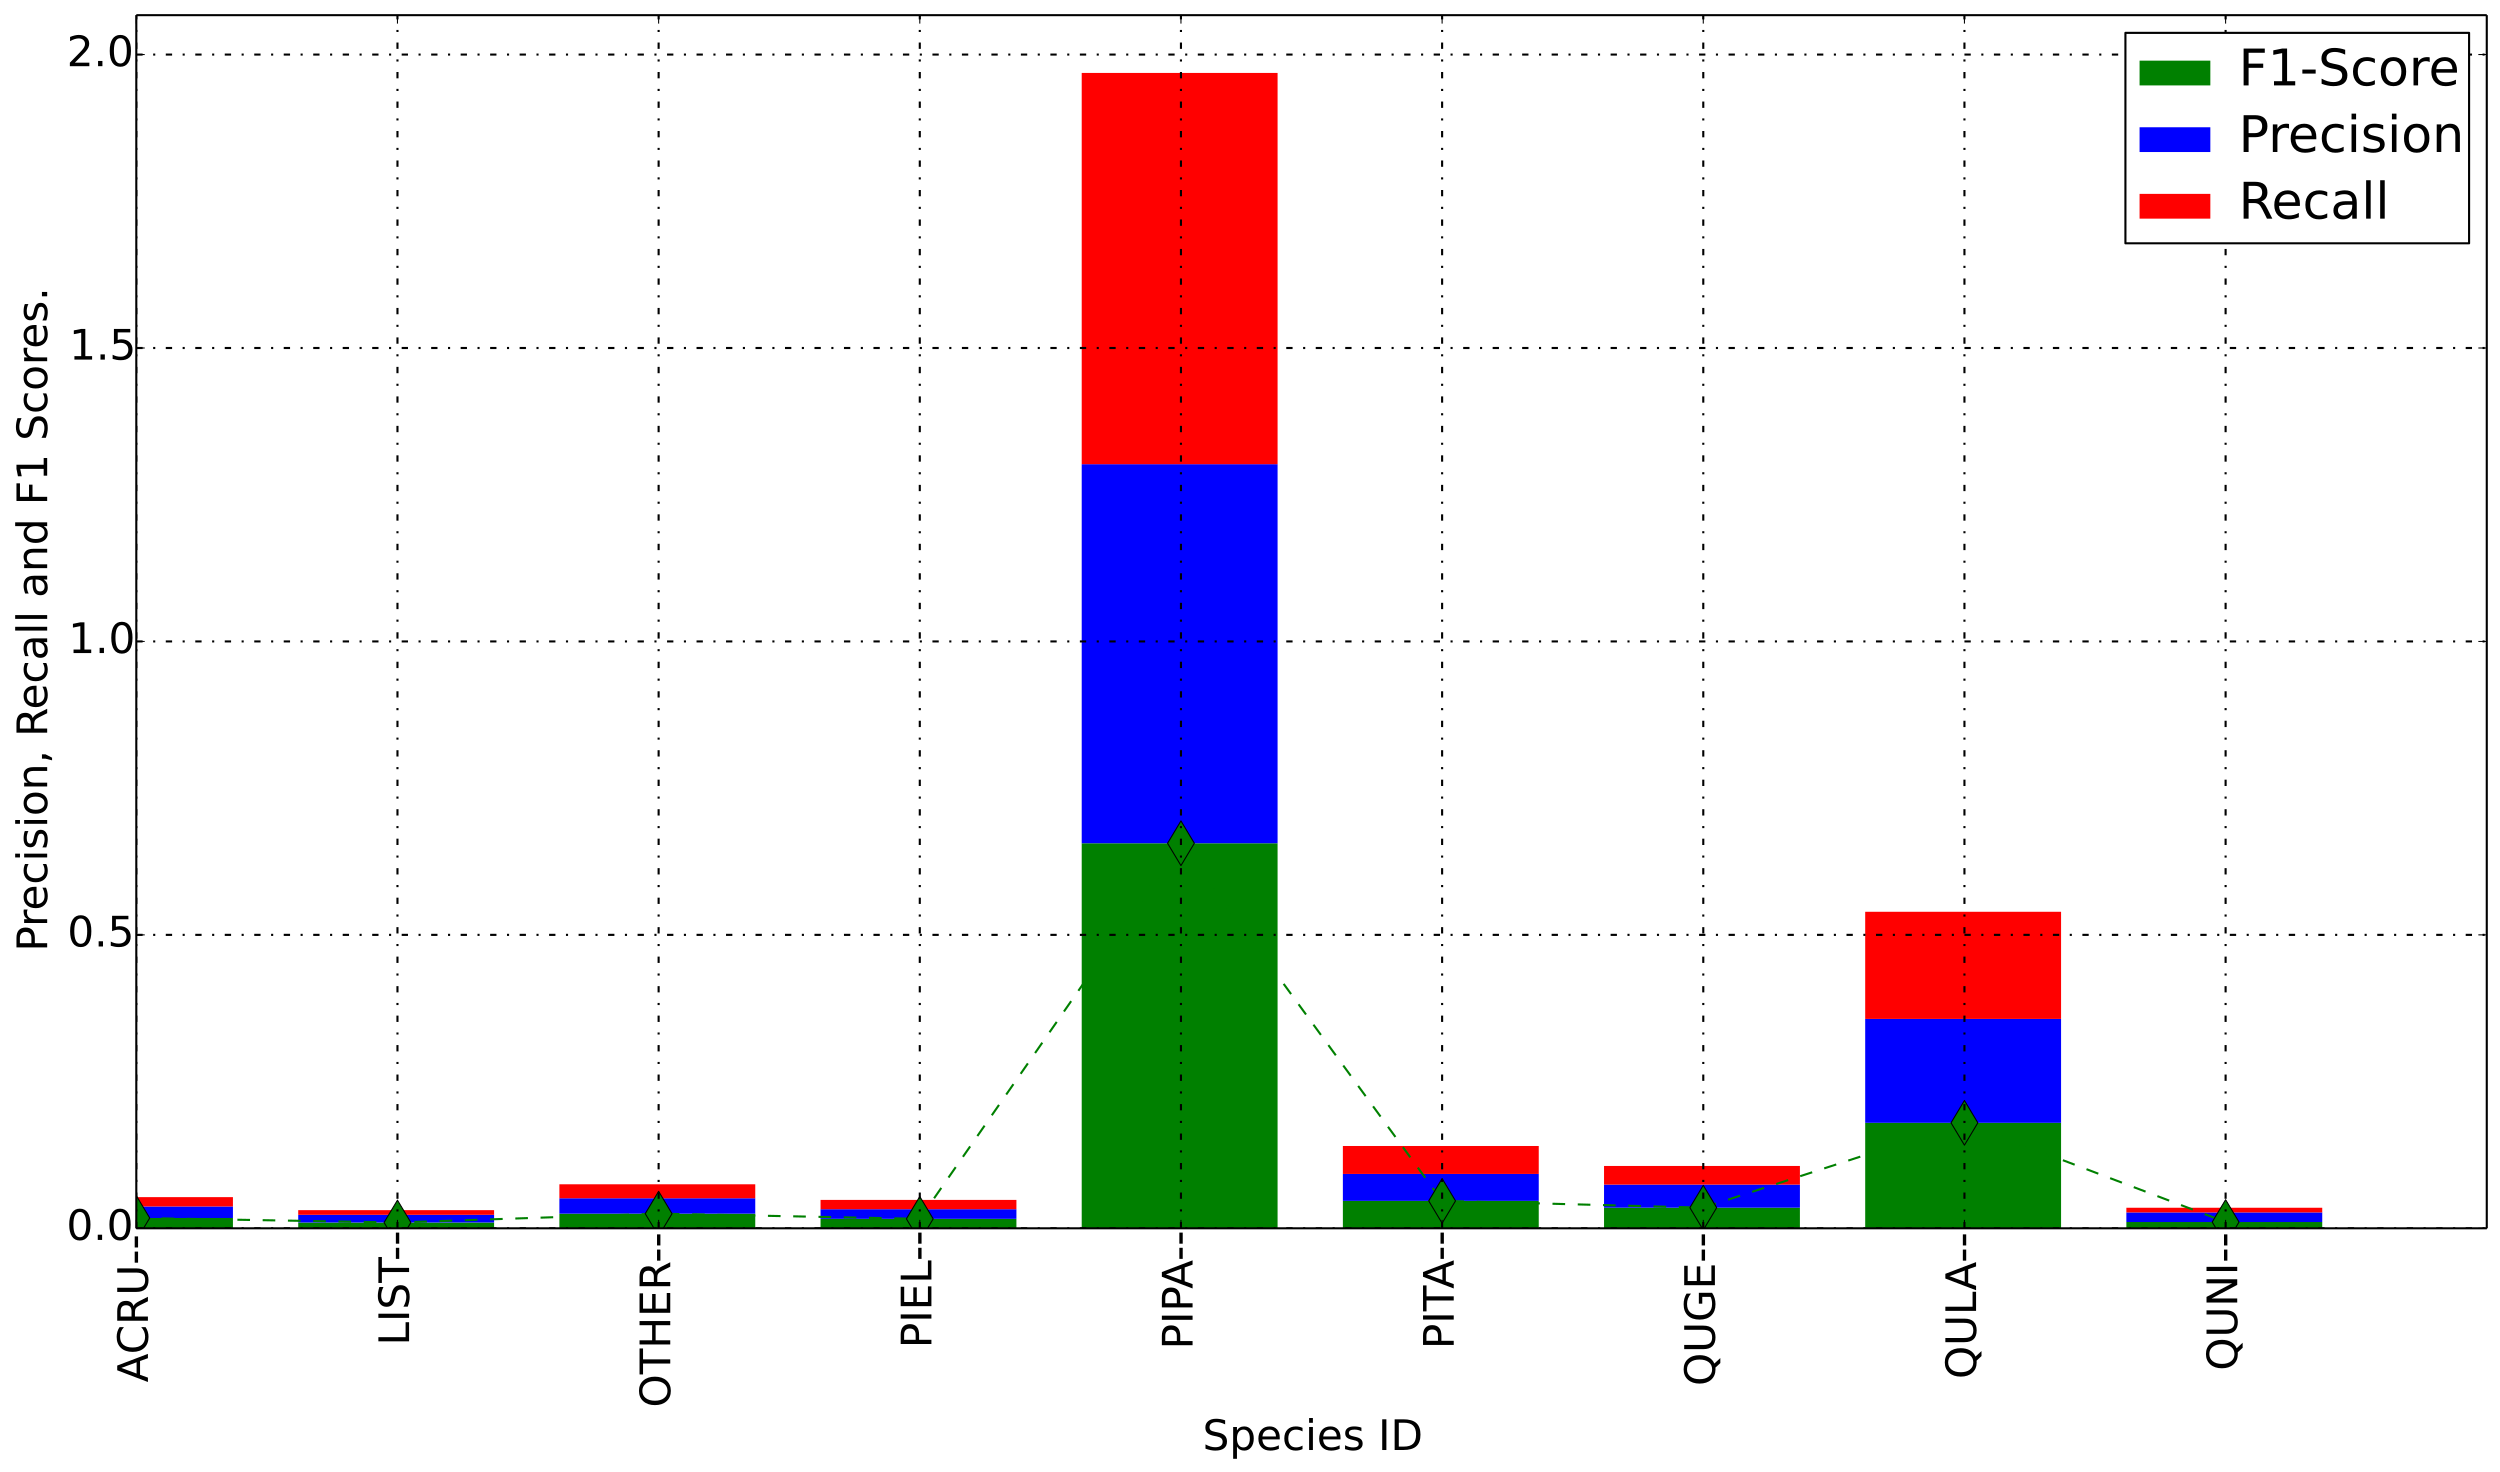 <?xml version="1.0" encoding="utf-8" standalone="no"?>
<!DOCTYPE svg PUBLIC "-//W3C//DTD SVG 1.1//EN"
  "http://www.w3.org/Graphics/SVG/1.1/DTD/svg11.dtd">
<!-- Created with matplotlib (http://matplotlib.org/) -->
<svg height="699pt" version="1.1" viewBox="0 0 1187 699" width="1187pt" xmlns="http://www.w3.org/2000/svg" xmlns:xlink="http://www.w3.org/1999/xlink">
 <defs>
  <style type="text/css">
*{stroke-linecap:butt;stroke-linejoin:round;}
  </style>
 </defs>
 <g id="figure_1">
  <g id="patch_1">
   <path d="
M-1.42109e-14 699.825
L1187.92 699.825
L1187.92 0
L-1.42109e-14 0
z
" style="fill:#ffffff;"/>
  </g>
  <g id="axes_1">
   <g id="patch_2">
    <path d="
M64.716 583.2
L1180.72 583.2
L1180.72 7.2
L64.716 7.2
z
" style="fill:#ffffff;"/>
   </g>
   <g id="patch_3">
    <path clip-path="url(#pdc92de2c1f)" d="
M17.596 583.2
L110.596 583.2
L110.596 578.304
L17.596 578.304
z
" style="fill:#008000;"/>
   </g>
   <g id="patch_4">
    <path clip-path="url(#pdc92de2c1f)" d="
M141.596 583.2
L234.596 583.2
L234.596 580.445
L141.596 580.445
z
" style="fill:#008000;"/>
   </g>
   <g id="patch_5">
    <path clip-path="url(#pdc92de2c1f)" d="
M265.596 583.2
L358.596 583.2
L358.596 576.245
L265.596 576.245
z
" style="fill:#008000;"/>
   </g>
   <g id="patch_6">
    <path clip-path="url(#pdc92de2c1f)" d="
M389.596 583.2
L482.596 583.2
L482.596 578.706
L389.596 578.706
z
" style="fill:#008000;"/>
   </g>
   <g id="patch_7">
    <path clip-path="url(#pdc92de2c1f)" d="
M513.596 583.2
L606.596 583.2
L606.596 400.373
L513.596 400.373
z
" style="fill:#008000;"/>
   </g>
   <g id="patch_8">
    <path clip-path="url(#pdc92de2c1f)" d="
M637.596 583.2
L730.596 583.2
L730.596 570.175
L637.596 570.175
z
" style="fill:#008000;"/>
   </g>
   <g id="patch_9">
    <path clip-path="url(#pdc92de2c1f)" d="
M761.596 583.2
L854.596 583.2
L854.596 573.409
L761.596 573.409
z
" style="fill:#008000;"/>
   </g>
   <g id="patch_10">
    <path clip-path="url(#pdc92de2c1f)" d="
M885.596 583.2
L978.596 583.2
L978.596 533.112
L885.596 533.112
z
" style="fill:#008000;"/>
   </g>
   <g id="patch_11">
    <path clip-path="url(#pdc92de2c1f)" d="
M1009.6 583.2
L1102.6 583.2
L1102.6 580.22
L1009.6 580.22
z
" style="fill:#008000;"/>
   </g>
   <g id="patch_12">
    <path clip-path="url(#pdc92de2c1f)" d="
M17.596 578.304
L110.596 578.304
L110.596 572.823
L17.596 572.823
z
" style="fill:#0000ff;"/>
   </g>
   <g id="patch_13">
    <path clip-path="url(#pdc92de2c1f)" d="
M141.596 580.445
L234.596 580.445
L234.596 576.79
L141.596 576.79
z
" style="fill:#0000ff;"/>
   </g>
   <g id="patch_14">
    <path clip-path="url(#pdc92de2c1f)" d="
M265.596 576.245
L358.596 576.245
L358.596 568.936
L265.596 568.936
z
" style="fill:#0000ff;"/>
   </g>
   <g id="patch_15">
    <path clip-path="url(#pdc92de2c1f)" d="
M389.596 578.706
L482.596 578.706
L482.596 574.138
L389.596 574.138
z
" style="fill:#0000ff;"/>
   </g>
   <g id="patch_16">
    <path clip-path="url(#pdc92de2c1f)" d="
M513.596 400.373
L606.596 400.373
L606.596 220.394
L513.596 220.394
z
" style="fill:#0000ff;"/>
   </g>
   <g id="patch_17">
    <path clip-path="url(#pdc92de2c1f)" d="
M637.596 570.175
L730.596 570.175
L730.596 557.384
L637.596 557.384
z
" style="fill:#0000ff;"/>
   </g>
   <g id="patch_18">
    <path clip-path="url(#pdc92de2c1f)" d="
M761.596 573.409
L854.596 573.409
L854.596 562.445
L761.596 562.445
z
" style="fill:#0000ff;"/>
   </g>
   <g id="patch_19">
    <path clip-path="url(#pdc92de2c1f)" d="
M885.596 533.112
L978.596 533.112
L978.596 483.778
L885.596 483.778
z
" style="fill:#0000ff;"/>
   </g>
   <g id="patch_20">
    <path clip-path="url(#pdc92de2c1f)" d="
M1009.6 580.22
L1102.6 580.22
L1102.6 575.652
L1009.6 575.652
z
" style="fill:#0000ff;"/>
   </g>
   <g id="patch_21">
    <path clip-path="url(#pdc92de2c1f)" d="
M17.596 572.823
L110.596 572.823
L110.596 568.4
L17.596 568.4
z
" style="fill:#ff0000;"/>
   </g>
   <g id="patch_22">
    <path clip-path="url(#pdc92de2c1f)" d="
M141.596 576.79
L234.596 576.79
L234.596 574.579
L141.596 574.579
z
" style="fill:#ff0000;"/>
   </g>
   <g id="patch_23">
    <path clip-path="url(#pdc92de2c1f)" d="
M265.596 568.936
L358.596 568.936
L358.596 562.301
L265.596 562.301
z
" style="fill:#ff0000;"/>
   </g>
   <g id="patch_24">
    <path clip-path="url(#pdc92de2c1f)" d="
M389.596 574.138
L482.596 574.138
L482.596 569.715
L389.596 569.715
z
" style="fill:#ff0000;"/>
   </g>
   <g id="patch_25">
    <path clip-path="url(#pdc92de2c1f)" d="
M513.596 220.394
L606.596 220.394
L606.596 34.629
L513.596 34.629
z
" style="fill:#ff0000;"/>
   </g>
   <g id="patch_26">
    <path clip-path="url(#pdc92de2c1f)" d="
M637.596 557.384
L730.596 557.384
L730.596 544.115
L637.596 544.115
z
" style="fill:#ff0000;"/>
   </g>
   <g id="patch_27">
    <path clip-path="url(#pdc92de2c1f)" d="
M761.596 562.445
L854.596 562.445
L854.596 553.599
L761.596 553.599
z
" style="fill:#ff0000;"/>
   </g>
   <g id="patch_28">
    <path clip-path="url(#pdc92de2c1f)" d="
M885.596 483.778
L978.596 483.778
L978.596 432.913
L885.596 432.913
z
" style="fill:#ff0000;"/>
   </g>
   <g id="patch_29">
    <path clip-path="url(#pdc92de2c1f)" d="
M1009.6 575.652
L1102.6 575.652
L1102.6 573.44
L1009.6 573.44
z
" style="fill:#ff0000;"/>
   </g>
   <g id="line2d_1">
    <path clip-path="url(#pdc92de2c1f)" d="
M64.716 578.304
L188.716 580.445
L312.716 576.245
L436.716 578.706
L560.716 400.373
L684.716 570.175
L808.716 573.409
L932.716 533.112
L1056.72 580.22" style="fill:none;stroke:#008000;stroke-dasharray:6,6;stroke-dashoffset:0.0;"/>
    <defs>
     <path d="
M-4.996e-16 10.607
L6.364 0
L3.88578e-16 -10.607
L-6.364 -1.77636e-15
z
" id="m4d553fd0d3" style="stroke:#000000;stroke-linejoin:miter;stroke-width:0.5;"/>
    </defs>
    <g clip-path="url(#pdc92de2c1f)">
     <use style="fill:#008000;stroke:#000000;stroke-linejoin:miter;stroke-width:0.5;" x="64.716" xlink:href="#m4d553fd0d3" y="578.304"/>
     <use style="fill:#008000;stroke:#000000;stroke-linejoin:miter;stroke-width:0.5;" x="188.716" xlink:href="#m4d553fd0d3" y="580.445"/>
     <use style="fill:#008000;stroke:#000000;stroke-linejoin:miter;stroke-width:0.5;" x="312.716" xlink:href="#m4d553fd0d3" y="576.245"/>
     <use style="fill:#008000;stroke:#000000;stroke-linejoin:miter;stroke-width:0.5;" x="436.716" xlink:href="#m4d553fd0d3" y="578.706"/>
     <use style="fill:#008000;stroke:#000000;stroke-linejoin:miter;stroke-width:0.5;" x="560.716" xlink:href="#m4d553fd0d3" y="400.373"/>
     <use style="fill:#008000;stroke:#000000;stroke-linejoin:miter;stroke-width:0.5;" x="684.716" xlink:href="#m4d553fd0d3" y="570.175"/>
     <use style="fill:#008000;stroke:#000000;stroke-linejoin:miter;stroke-width:0.5;" x="808.716" xlink:href="#m4d553fd0d3" y="573.409"/>
     <use style="fill:#008000;stroke:#000000;stroke-linejoin:miter;stroke-width:0.5;" x="932.716" xlink:href="#m4d553fd0d3" y="533.112"/>
     <use style="fill:#008000;stroke:#000000;stroke-linejoin:miter;stroke-width:0.5;" x="1056.716" xlink:href="#m4d553fd0d3" y="580.22"/>
    </g>
   </g>
   <g id="matplotlib.axis_1">
    <g id="xtick_1">
     <g id="line2d_2">
      <path clip-path="url(#pdc92de2c1f)" d="
M64.716 583.2
L64.716 7.2" style="fill:none;stroke:#000000;stroke-dasharray:3,5,1,5;stroke-dashoffset:0.0;"/>
     </g>
     <g id="line2d_3">
      <defs>
       <path d="
M0 0
L0 -4" id="m93b0483c22" style="stroke:#000000;stroke-width:0.5;"/>
      </defs>
      <g>
       <use style="stroke:#000000;stroke-width:0.5;" x="64.716" xlink:href="#m93b0483c22" y="583.2"/>
      </g>
     </g>
     <g id="line2d_4">
      <defs>
       <path d="
M0 0
L0 4" id="m741efc42ff" style="stroke:#000000;stroke-width:0.5;"/>
      </defs>
      <g>
       <use style="stroke:#000000;stroke-width:0.5;" x="64.716" xlink:href="#m741efc42ff" y="7.2"/>
      </g>
     </g>
     <g id="text_1">
      <!-- ACRU- - -->
      <defs>
       <path d="
M44.391 34.188
Q47.562 33.109 50.562 29.594
Q53.562 26.078 56.594 19.922
L66.609 0
L56 0
L46.688 18.703
Q43.062 26.031 39.672 28.422
Q36.281 30.812 30.422 30.812
L19.672 30.812
L19.672 0
L9.812 0
L9.812 72.906
L32.078 72.906
Q44.578 72.906 50.734 67.672
Q56.891 62.453 56.891 51.906
Q56.891 45.016 53.688 40.469
Q50.484 35.938 44.391 34.188
M19.672 64.797
L19.672 38.922
L32.078 38.922
Q39.203 38.922 42.844 42.219
Q46.484 45.516 46.484 51.906
Q46.484 58.297 42.844 61.547
Q39.203 64.797 32.078 64.797
z
" id="DejaVuSans-52"/>
       <path d="
M4.891 31.391
L31.203 31.391
L31.203 23.391
L4.891 23.391
z
" id="DejaVuSans-2d"/>
       <path d="
M34.188 63.188
L20.797 26.906
L47.609 26.906
z

M28.609 72.906
L39.797 72.906
L67.578 0
L57.328 0
L50.688 18.703
L17.828 18.703
L11.188 0
L0.781 0
z
" id="DejaVuSans-41"/>
       <path d="
M8.688 72.906
L18.609 72.906
L18.609 28.609
Q18.609 16.891 22.844 11.734
Q27.094 6.594 36.625 6.594
Q46.094 6.594 50.344 11.734
Q54.594 16.891 54.594 28.609
L54.594 72.906
L64.5 72.906
L64.5 27.391
Q64.5 13.141 57.438 5.859
Q50.391 -1.422 36.625 -1.422
Q22.797 -1.422 15.734 5.859
Q8.688 13.141 8.688 27.391
z
" id="DejaVuSans-55"/>
       <path d="
M64.406 67.281
L64.406 56.891
Q59.422 61.531 53.781 63.812
Q48.141 66.109 41.797 66.109
Q29.297 66.109 22.656 58.469
Q16.016 50.828 16.016 36.375
Q16.016 21.969 22.656 14.328
Q29.297 6.688 41.797 6.688
Q48.141 6.688 53.781 8.984
Q59.422 11.281 64.406 15.922
L64.406 5.609
Q59.234 2.094 53.438 0.328
Q47.656 -1.422 41.219 -1.422
Q24.656 -1.422 15.125 8.703
Q5.609 18.844 5.609 36.375
Q5.609 53.953 15.125 64.078
Q24.656 74.219 41.219 74.219
Q47.75 74.219 53.531 72.484
Q59.328 70.75 64.406 67.281" id="DejaVuSans-43"/>
      </defs>
      <g transform="translate(70.234 656.331)rotate(-90.0)scale(0.2 -0.2)">
       <use xlink:href="#DejaVuSans-41"/>
       <use x="66.658" xlink:href="#DejaVuSans-43"/>
       <use x="136.482" xlink:href="#DejaVuSans-52"/>
       <use x="205.965" xlink:href="#DejaVuSans-55"/>
       <use x="279.158" xlink:href="#DejaVuSans-2d"/>
       <use x="315.242" xlink:href="#DejaVuSans-2d"/>
      </g>
     </g>
    </g>
    <g id="xtick_2">
     <g id="line2d_5">
      <path clip-path="url(#pdc92de2c1f)" d="
M188.716 583.2
L188.716 7.2" style="fill:none;stroke:#000000;stroke-dasharray:3,5,1,5;stroke-dashoffset:0.0;"/>
     </g>
     <g id="line2d_6">
      <g>
       <use style="stroke:#000000;stroke-width:0.5;" x="188.716" xlink:href="#m93b0483c22" y="583.2"/>
      </g>
     </g>
     <g id="line2d_7">
      <g>
       <use style="stroke:#000000;stroke-width:0.5;" x="188.716" xlink:href="#m741efc42ff" y="7.2"/>
      </g>
     </g>
     <g id="text_2">
      <!-- LIST- - -->
      <defs>
       <path d="
M53.516 70.516
L53.516 60.891
Q47.906 63.578 42.922 64.891
Q37.938 66.219 33.297 66.219
Q25.25 66.219 20.875 63.094
Q16.5 59.969 16.5 54.203
Q16.5 49.359 19.406 46.891
Q22.312 44.438 30.422 42.922
L36.375 41.703
Q47.406 39.594 52.656 34.297
Q57.906 29 57.906 20.125
Q57.906 9.516 50.797 4.047
Q43.703 -1.422 29.984 -1.422
Q24.812 -1.422 18.969 -0.25
Q13.141 0.922 6.891 3.219
L6.891 13.375
Q12.891 10.016 18.656 8.297
Q24.422 6.594 29.984 6.594
Q38.422 6.594 43.016 9.906
Q47.609 13.234 47.609 19.391
Q47.609 24.75 44.312 27.781
Q41.016 30.812 33.5 32.328
L27.484 33.5
Q16.453 35.688 11.516 40.375
Q6.594 45.062 6.594 53.422
Q6.594 63.094 13.406 68.656
Q20.219 74.219 32.172 74.219
Q37.312 74.219 42.625 73.281
Q47.953 72.359 53.516 70.516" id="DejaVuSans-53"/>
       <path d="
M-0.297 72.906
L61.375 72.906
L61.375 64.594
L35.5 64.594
L35.5 0
L25.594 0
L25.594 64.594
L-0.297 64.594
z
" id="DejaVuSans-54"/>
       <path d="
M9.812 72.906
L19.672 72.906
L19.672 0
L9.812 0
z
" id="DejaVuSans-49"/>
       <path d="
M9.812 72.906
L19.672 72.906
L19.672 8.297
L55.172 8.297
L55.172 0
L9.812 0
z
" id="DejaVuSans-4c"/>
      </defs>
      <g transform="translate(194.234 638.825)rotate(-90.0)scale(0.2 -0.2)">
       <use xlink:href="#DejaVuSans-4c"/>
       <use x="55.713" xlink:href="#DejaVuSans-49"/>
       <use x="85.205" xlink:href="#DejaVuSans-53"/>
       <use x="148.682" xlink:href="#DejaVuSans-54"/>
       <use x="200.641" xlink:href="#DejaVuSans-2d"/>
       <use x="236.725" xlink:href="#DejaVuSans-2d"/>
      </g>
     </g>
    </g>
    <g id="xtick_3">
     <g id="line2d_8">
      <path clip-path="url(#pdc92de2c1f)" d="
M312.716 583.2
L312.716 7.2" style="fill:none;stroke:#000000;stroke-dasharray:3,5,1,5;stroke-dashoffset:0.0;"/>
     </g>
     <g id="line2d_9">
      <g>
       <use style="stroke:#000000;stroke-width:0.5;" x="312.716" xlink:href="#m93b0483c22" y="583.2"/>
      </g>
     </g>
     <g id="line2d_10">
      <g>
       <use style="stroke:#000000;stroke-width:0.5;" x="312.716" xlink:href="#m741efc42ff" y="7.2"/>
      </g>
     </g>
     <g id="text_3">
      <!-- OTHER- - -->
      <defs>
       <path d="
M9.812 72.906
L55.906 72.906
L55.906 64.594
L19.672 64.594
L19.672 43.016
L54.391 43.016
L54.391 34.719
L19.672 34.719
L19.672 8.297
L56.781 8.297
L56.781 0
L9.812 0
z
" id="DejaVuSans-45"/>
       <path d="
M39.406 66.219
Q28.656 66.219 22.328 58.203
Q16.016 50.203 16.016 36.375
Q16.016 22.609 22.328 14.594
Q28.656 6.594 39.406 6.594
Q50.141 6.594 56.422 14.594
Q62.703 22.609 62.703 36.375
Q62.703 50.203 56.422 58.203
Q50.141 66.219 39.406 66.219
M39.406 74.219
Q54.734 74.219 63.906 63.938
Q73.094 53.656 73.094 36.375
Q73.094 19.141 63.906 8.859
Q54.734 -1.422 39.406 -1.422
Q24.031 -1.422 14.812 8.828
Q5.609 19.094 5.609 36.375
Q5.609 53.656 14.812 63.938
Q24.031 74.219 39.406 74.219" id="DejaVuSans-4f"/>
       <path d="
M9.812 72.906
L19.672 72.906
L19.672 43.016
L55.516 43.016
L55.516 72.906
L65.375 72.906
L65.375 0
L55.516 0
L55.516 34.719
L19.672 34.719
L19.672 0
L9.812 0
z
" id="DejaVuSans-48"/>
      </defs>
      <g transform="translate(318.234 668.269)rotate(-90.0)scale(0.2 -0.2)">
       <use xlink:href="#DejaVuSans-4f"/>
       <use x="78.711" xlink:href="#DejaVuSans-54"/>
       <use x="139.795" xlink:href="#DejaVuSans-48"/>
       <use x="214.99" xlink:href="#DejaVuSans-45"/>
       <use x="278.174" xlink:href="#DejaVuSans-52"/>
       <use x="343.656" xlink:href="#DejaVuSans-2d"/>
       <use x="379.74" xlink:href="#DejaVuSans-2d"/>
      </g>
     </g>
    </g>
    <g id="xtick_4">
     <g id="line2d_11">
      <path clip-path="url(#pdc92de2c1f)" d="
M436.716 583.2
L436.716 7.2" style="fill:none;stroke:#000000;stroke-dasharray:3,5,1,5;stroke-dashoffset:0.0;"/>
     </g>
     <g id="line2d_12">
      <g>
       <use style="stroke:#000000;stroke-width:0.5;" x="436.716" xlink:href="#m93b0483c22" y="583.2"/>
      </g>
     </g>
     <g id="line2d_13">
      <g>
       <use style="stroke:#000000;stroke-width:0.5;" x="436.716" xlink:href="#m741efc42ff" y="7.2"/>
      </g>
     </g>
     <g id="text_4">
      <!-- PIEL- - -->
      <defs>
       <path d="
M19.672 64.797
L19.672 37.406
L32.078 37.406
Q38.969 37.406 42.719 40.969
Q46.484 44.531 46.484 51.125
Q46.484 57.672 42.719 61.234
Q38.969 64.797 32.078 64.797
z

M9.812 72.906
L32.078 72.906
Q44.344 72.906 50.609 67.359
Q56.891 61.812 56.891 51.125
Q56.891 40.328 50.609 34.812
Q44.344 29.297 32.078 29.297
L19.672 29.297
L19.672 0
L9.812 0
z
" id="DejaVuSans-50"/>
      </defs>
      <g transform="translate(442.234 640.084)rotate(-90.0)scale(0.2 -0.2)">
       <use xlink:href="#DejaVuSans-50"/>
       <use x="60.303" xlink:href="#DejaVuSans-49"/>
       <use x="89.795" xlink:href="#DejaVuSans-45"/>
       <use x="152.979" xlink:href="#DejaVuSans-4c"/>
       <use x="206.941" xlink:href="#DejaVuSans-2d"/>
       <use x="243.025" xlink:href="#DejaVuSans-2d"/>
      </g>
     </g>
    </g>
    <g id="xtick_5">
     <g id="line2d_14">
      <path clip-path="url(#pdc92de2c1f)" d="
M560.716 583.2
L560.716 7.2" style="fill:none;stroke:#000000;stroke-dasharray:3,5,1,5;stroke-dashoffset:0.0;"/>
     </g>
     <g id="line2d_15">
      <g>
       <use style="stroke:#000000;stroke-width:0.5;" x="560.716" xlink:href="#m93b0483c22" y="583.2"/>
      </g>
     </g>
     <g id="line2d_16">
      <g>
       <use style="stroke:#000000;stroke-width:0.5;" x="560.716" xlink:href="#m741efc42ff" y="7.2"/>
      </g>
     </g>
     <g id="text_5">
      <!-- PIPA- - -->
      <g transform="translate(566.234 640.669)rotate(-90.0)scale(0.2 -0.2)">
       <use xlink:href="#DejaVuSans-50"/>
       <use x="60.303" xlink:href="#DejaVuSans-49"/>
       <use x="89.795" xlink:href="#DejaVuSans-50"/>
       <use x="143.723" xlink:href="#DejaVuSans-41"/>
       <use x="209.881" xlink:href="#DejaVuSans-2d"/>
       <use x="245.965" xlink:href="#DejaVuSans-2d"/>
      </g>
     </g>
    </g>
    <g id="xtick_6">
     <g id="line2d_17">
      <path clip-path="url(#pdc92de2c1f)" d="
M684.716 583.2
L684.716 7.2" style="fill:none;stroke:#000000;stroke-dasharray:3,5,1,5;stroke-dashoffset:0.0;"/>
     </g>
     <g id="line2d_18">
      <g>
       <use style="stroke:#000000;stroke-width:0.5;" x="684.716" xlink:href="#m93b0483c22" y="583.2"/>
      </g>
     </g>
     <g id="line2d_19">
      <g>
       <use style="stroke:#000000;stroke-width:0.5;" x="684.716" xlink:href="#m741efc42ff" y="7.2"/>
      </g>
     </g>
     <g id="text_6">
      <!-- PITA- - -->
      <g transform="translate(690.234 640.55)rotate(-90.0)scale(0.2 -0.2)">
       <use xlink:href="#DejaVuSans-50"/>
       <use x="60.303" xlink:href="#DejaVuSans-49"/>
       <use x="89.795" xlink:href="#DejaVuSans-54"/>
       <use x="143.129" xlink:href="#DejaVuSans-41"/>
       <use x="209.287" xlink:href="#DejaVuSans-2d"/>
       <use x="245.371" xlink:href="#DejaVuSans-2d"/>
      </g>
     </g>
    </g>
    <g id="xtick_7">
     <g id="line2d_20">
      <path clip-path="url(#pdc92de2c1f)" d="
M808.716 583.2
L808.716 7.2" style="fill:none;stroke:#000000;stroke-dasharray:3,5,1,5;stroke-dashoffset:0.0;"/>
     </g>
     <g id="line2d_21">
      <g>
       <use style="stroke:#000000;stroke-width:0.5;" x="808.716" xlink:href="#m93b0483c22" y="583.2"/>
      </g>
     </g>
     <g id="line2d_22">
      <g>
       <use style="stroke:#000000;stroke-width:0.5;" x="808.716" xlink:href="#m741efc42ff" y="7.2"/>
      </g>
     </g>
     <g id="text_7">
      <!-- QUGE- - -->
      <defs>
       <path d="
M39.406 66.219
Q28.656 66.219 22.328 58.203
Q16.016 50.203 16.016 36.375
Q16.016 22.609 22.328 14.594
Q28.656 6.594 39.406 6.594
Q50.141 6.594 56.422 14.594
Q62.703 22.609 62.703 36.375
Q62.703 50.203 56.422 58.203
Q50.141 66.219 39.406 66.219
M53.219 1.312
L66.219 -12.891
L54.297 -12.891
L43.5 -1.219
Q41.891 -1.312 41.031 -1.359
Q40.188 -1.422 39.406 -1.422
Q24.031 -1.422 14.812 8.859
Q5.609 19.141 5.609 36.375
Q5.609 53.656 14.812 63.938
Q24.031 74.219 39.406 74.219
Q54.734 74.219 63.906 63.938
Q73.094 53.656 73.094 36.375
Q73.094 23.688 67.984 14.641
Q62.891 5.609 53.219 1.312" id="DejaVuSans-51"/>
       <path d="
M59.516 10.406
L59.516 29.984
L43.406 29.984
L43.406 38.094
L69.281 38.094
L69.281 6.781
Q63.578 2.734 56.688 0.656
Q49.812 -1.422 42 -1.422
Q24.906 -1.422 15.25 8.562
Q5.609 18.562 5.609 36.375
Q5.609 54.25 15.25 64.234
Q24.906 74.219 42 74.219
Q49.125 74.219 55.547 72.453
Q61.969 70.703 67.391 67.281
L67.391 56.781
Q61.922 61.422 55.766 63.766
Q49.609 66.109 42.828 66.109
Q29.438 66.109 22.719 58.641
Q16.016 51.172 16.016 36.375
Q16.016 21.625 22.719 14.156
Q29.438 6.688 42.828 6.688
Q48.047 6.688 52.141 7.594
Q56.25 8.5 59.516 10.406" id="DejaVuSans-47"/>
      </defs>
      <g transform="translate(814.234 658.05)rotate(-90.0)scale(0.2 -0.2)">
       <use xlink:href="#DejaVuSans-51"/>
       <use x="78.711" xlink:href="#DejaVuSans-55"/>
       <use x="151.904" xlink:href="#DejaVuSans-47"/>
       <use x="229.395" xlink:href="#DejaVuSans-45"/>
       <use x="292.578" xlink:href="#DejaVuSans-2d"/>
       <use x="328.662" xlink:href="#DejaVuSans-2d"/>
      </g>
     </g>
    </g>
    <g id="xtick_8">
     <g id="line2d_23">
      <path clip-path="url(#pdc92de2c1f)" d="
M932.716 583.2
L932.716 7.2" style="fill:none;stroke:#000000;stroke-dasharray:3,5,1,5;stroke-dashoffset:0.0;"/>
     </g>
     <g id="line2d_24">
      <g>
       <use style="stroke:#000000;stroke-width:0.5;" x="932.716" xlink:href="#m93b0483c22" y="583.2"/>
      </g>
     </g>
     <g id="line2d_25">
      <g>
       <use style="stroke:#000000;stroke-width:0.5;" x="932.716" xlink:href="#m741efc42ff" y="7.2"/>
      </g>
     </g>
     <g id="text_8">
      <!-- QULA- - -->
      <g transform="translate(938.234 654.741)rotate(-90.0)scale(0.2 -0.2)">
       <use xlink:href="#DejaVuSans-51"/>
       <use x="78.711" xlink:href="#DejaVuSans-55"/>
       <use x="151.904" xlink:href="#DejaVuSans-4c"/>
       <use x="209.867" xlink:href="#DejaVuSans-41"/>
       <use x="276.025" xlink:href="#DejaVuSans-2d"/>
       <use x="312.109" xlink:href="#DejaVuSans-2d"/>
      </g>
     </g>
    </g>
    <g id="xtick_9">
     <g id="line2d_26">
      <path clip-path="url(#pdc92de2c1f)" d="
M1056.72 583.2
L1056.72 7.2" style="fill:none;stroke:#000000;stroke-dasharray:3,5,1,5;stroke-dashoffset:0.0;"/>
     </g>
     <g id="line2d_27">
      <g>
       <use style="stroke:#000000;stroke-width:0.5;" x="1056.716" xlink:href="#m93b0483c22" y="583.2"/>
      </g>
     </g>
     <g id="line2d_28">
      <g>
       <use style="stroke:#000000;stroke-width:0.5;" x="1056.716" xlink:href="#m741efc42ff" y="7.2"/>
      </g>
     </g>
     <g id="text_9">
      <!-- QUNI- - -->
      <defs>
       <path d="
M9.812 72.906
L23.094 72.906
L55.422 11.922
L55.422 72.906
L64.984 72.906
L64.984 0
L51.703 0
L19.391 60.984
L19.391 0
L9.812 0
z
" id="DejaVuSans-4e"/>
      </defs>
      <g transform="translate(1062.234 650.778)rotate(-90.0)scale(0.2 -0.2)">
       <use xlink:href="#DejaVuSans-51"/>
       <use x="78.711" xlink:href="#DejaVuSans-55"/>
       <use x="151.904" xlink:href="#DejaVuSans-4e"/>
       <use x="226.709" xlink:href="#DejaVuSans-49"/>
       <use x="256.201" xlink:href="#DejaVuSans-2d"/>
       <use x="292.285" xlink:href="#DejaVuSans-2d"/>
      </g>
     </g>
    </g>
    <g id="text_10">
     <!-- Species ID -->
     <defs>
      <path d="
M48.781 52.594
L48.781 44.188
Q44.969 46.297 41.141 47.344
Q37.312 48.391 33.406 48.391
Q24.656 48.391 19.812 42.844
Q14.984 37.312 14.984 27.297
Q14.984 17.281 19.812 11.734
Q24.656 6.203 33.406 6.203
Q37.312 6.203 41.141 7.25
Q44.969 8.297 48.781 10.406
L48.781 2.094
Q45.016 0.344 40.984 -0.531
Q36.969 -1.422 32.422 -1.422
Q20.062 -1.422 12.781 6.344
Q5.516 14.109 5.516 27.297
Q5.516 40.672 12.859 48.328
Q20.219 56 33.016 56
Q37.156 56 41.109 55.141
Q45.062 54.297 48.781 52.594" id="DejaVuSans-63"/>
      <path d="
M19.672 64.797
L19.672 8.109
L31.594 8.109
Q46.688 8.109 53.688 14.938
Q60.688 21.781 60.688 36.531
Q60.688 51.172 53.688 57.984
Q46.688 64.797 31.594 64.797
z

M9.812 72.906
L30.078 72.906
Q51.266 72.906 61.172 64.094
Q71.094 55.281 71.094 36.531
Q71.094 17.672 61.125 8.828
Q51.172 0 30.078 0
L9.812 0
z
" id="DejaVuSans-44"/>
      <path id="DejaVuSans-20"/>
      <path d="
M9.422 54.688
L18.406 54.688
L18.406 0
L9.422 0
z

M9.422 75.984
L18.406 75.984
L18.406 64.594
L9.422 64.594
z
" id="DejaVuSans-69"/>
      <path d="
M56.203 29.594
L56.203 25.203
L14.891 25.203
Q15.484 15.922 20.484 11.062
Q25.484 6.203 34.422 6.203
Q39.594 6.203 44.453 7.469
Q49.312 8.734 54.109 11.281
L54.109 2.781
Q49.266 0.734 44.188 -0.344
Q39.109 -1.422 33.891 -1.422
Q20.797 -1.422 13.156 6.188
Q5.516 13.812 5.516 26.812
Q5.516 40.234 12.766 48.109
Q20.016 56 32.328 56
Q43.359 56 49.781 48.891
Q56.203 41.797 56.203 29.594
M47.219 32.234
Q47.125 39.594 43.094 43.984
Q39.062 48.391 32.422 48.391
Q24.906 48.391 20.391 44.141
Q15.875 39.891 15.188 32.172
z
" id="DejaVuSans-65"/>
      <path d="
M18.109 8.203
L18.109 -20.797
L9.078 -20.797
L9.078 54.688
L18.109 54.688
L18.109 46.391
Q20.953 51.266 25.266 53.625
Q29.594 56 35.594 56
Q45.562 56 51.781 48.094
Q58.016 40.188 58.016 27.297
Q58.016 14.406 51.781 6.484
Q45.562 -1.422 35.594 -1.422
Q29.594 -1.422 25.266 0.953
Q20.953 3.328 18.109 8.203
M48.688 27.297
Q48.688 37.203 44.609 42.844
Q40.531 48.484 33.406 48.484
Q26.266 48.484 22.188 42.844
Q18.109 37.203 18.109 27.297
Q18.109 17.391 22.188 11.75
Q26.266 6.109 33.406 6.109
Q40.531 6.109 44.609 11.75
Q48.688 17.391 48.688 27.297" id="DejaVuSans-70"/>
      <path d="
M44.281 53.078
L44.281 44.578
Q40.484 46.531 36.375 47.5
Q32.281 48.484 27.875 48.484
Q21.188 48.484 17.844 46.438
Q14.5 44.391 14.5 40.281
Q14.5 37.156 16.891 35.375
Q19.281 33.594 26.516 31.984
L29.594 31.297
Q39.156 29.25 43.188 25.516
Q47.219 21.781 47.219 15.094
Q47.219 7.469 41.188 3.016
Q35.156 -1.422 24.609 -1.422
Q20.219 -1.422 15.453 -0.562
Q10.688 0.297 5.422 2
L5.422 11.281
Q10.406 8.688 15.234 7.391
Q20.062 6.109 24.812 6.109
Q31.156 6.109 34.562 8.281
Q37.984 10.453 37.984 14.406
Q37.984 18.062 35.516 20.016
Q33.062 21.969 24.703 23.781
L21.578 24.516
Q13.234 26.266 9.516 29.906
Q5.812 33.547 5.812 39.891
Q5.812 47.609 11.281 51.797
Q16.75 56 26.812 56
Q31.781 56 36.172 55.266
Q40.578 54.547 44.281 53.078" id="DejaVuSans-73"/>
     </defs>
     <g transform="translate(570.989 688.466)scale(0.2 -0.2)">
      <use xlink:href="#DejaVuSans-53"/>
      <use x="63.477" xlink:href="#DejaVuSans-70"/>
      <use x="126.953" xlink:href="#DejaVuSans-65"/>
      <use x="188.477" xlink:href="#DejaVuSans-63"/>
      <use x="243.457" xlink:href="#DejaVuSans-69"/>
      <use x="271.24" xlink:href="#DejaVuSans-65"/>
      <use x="332.764" xlink:href="#DejaVuSans-73"/>
      <use x="384.863" xlink:href="#DejaVuSans-20"/>
      <use x="416.65" xlink:href="#DejaVuSans-49"/>
      <use x="446.143" xlink:href="#DejaVuSans-44"/>
     </g>
    </g>
   </g>
   <g id="matplotlib.axis_2">
    <g id="ytick_1">
     <g id="line2d_29">
      <path clip-path="url(#pdc92de2c1f)" d="
M64.716 583.2
L1180.72 583.2" style="fill:none;stroke:#000000;stroke-dasharray:3,5,1,5;stroke-dashoffset:0.0;"/>
     </g>
     <g id="line2d_30">
      <defs>
       <path d="
M0 0
L4 0" id="m728421d6d4" style="stroke:#000000;stroke-width:0.5;"/>
      </defs>
      <g>
       <use style="stroke:#000000;stroke-width:0.5;" x="64.716" xlink:href="#m728421d6d4" y="583.2"/>
      </g>
     </g>
     <g id="line2d_31">
      <defs>
       <path d="
M0 0
L-4 0" id="mcb0005524f" style="stroke:#000000;stroke-width:0.5;"/>
      </defs>
      <g>
       <use style="stroke:#000000;stroke-width:0.5;" x="1180.716" xlink:href="#mcb0005524f" y="583.2"/>
      </g>
     </g>
     <g id="text_11">
      <!-- 0.0 -->
      <defs>
       <path d="
M31.781 66.406
Q24.172 66.406 20.328 58.906
Q16.5 51.422 16.5 36.375
Q16.5 21.391 20.328 13.891
Q24.172 6.391 31.781 6.391
Q39.453 6.391 43.281 13.891
Q47.125 21.391 47.125 36.375
Q47.125 51.422 43.281 58.906
Q39.453 66.406 31.781 66.406
M31.781 74.219
Q44.047 74.219 50.516 64.516
Q56.984 54.828 56.984 36.375
Q56.984 17.969 50.516 8.266
Q44.047 -1.422 31.781 -1.422
Q19.531 -1.422 13.062 8.266
Q6.594 17.969 6.594 36.375
Q6.594 54.828 13.062 64.516
Q19.531 74.219 31.781 74.219" id="DejaVuSans-30"/>
       <path d="
M10.688 12.406
L21 12.406
L21 0
L10.688 0
z
" id="DejaVuSans-2e"/>
      </defs>
      <g transform="translate(31.556 588.719)scale(0.2 -0.2)">
       <use xlink:href="#DejaVuSans-30"/>
       <use x="63.623" xlink:href="#DejaVuSans-2e"/>
       <use x="95.41" xlink:href="#DejaVuSans-30"/>
      </g>
     </g>
    </g>
    <g id="ytick_2">
     <g id="line2d_32">
      <path clip-path="url(#pdc92de2c1f)" d="
M64.716 443.876
L1180.72 443.876" style="fill:none;stroke:#000000;stroke-dasharray:3,5,1,5;stroke-dashoffset:0.0;"/>
     </g>
     <g id="line2d_33">
      <g>
       <use style="stroke:#000000;stroke-width:0.5;" x="64.716" xlink:href="#m728421d6d4" y="443.876"/>
      </g>
     </g>
     <g id="line2d_34">
      <g>
       <use style="stroke:#000000;stroke-width:0.5;" x="1180.716" xlink:href="#mcb0005524f" y="443.876"/>
      </g>
     </g>
     <g id="text_12">
      <!-- 0.5 -->
      <defs>
       <path d="
M10.797 72.906
L49.516 72.906
L49.516 64.594
L19.828 64.594
L19.828 46.734
Q21.969 47.469 24.109 47.828
Q26.266 48.188 28.422 48.188
Q40.625 48.188 47.75 41.5
Q54.891 34.812 54.891 23.391
Q54.891 11.625 47.562 5.094
Q40.234 -1.422 26.906 -1.422
Q22.312 -1.422 17.547 -0.641
Q12.797 0.141 7.719 1.703
L7.719 11.625
Q12.109 9.234 16.797 8.062
Q21.484 6.891 26.703 6.891
Q35.156 6.891 40.078 11.328
Q45.016 15.766 45.016 23.391
Q45.016 31 40.078 35.438
Q35.156 39.891 26.703 39.891
Q22.75 39.891 18.812 39.016
Q14.891 38.141 10.797 36.281
z
" id="DejaVuSans-35"/>
      </defs>
      <g transform="translate(31.975 449.395)scale(0.2 -0.2)">
       <use xlink:href="#DejaVuSans-30"/>
       <use x="63.623" xlink:href="#DejaVuSans-2e"/>
       <use x="95.41" xlink:href="#DejaVuSans-35"/>
      </g>
     </g>
    </g>
    <g id="ytick_3">
     <g id="line2d_35">
      <path clip-path="url(#pdc92de2c1f)" d="
M64.716 304.552
L1180.72 304.552" style="fill:none;stroke:#000000;stroke-dasharray:3,5,1,5;stroke-dashoffset:0.0;"/>
     </g>
     <g id="line2d_36">
      <g>
       <use style="stroke:#000000;stroke-width:0.5;" x="64.716" xlink:href="#m728421d6d4" y="304.552"/>
      </g>
     </g>
     <g id="line2d_37">
      <g>
       <use style="stroke:#000000;stroke-width:0.5;" x="1180.716" xlink:href="#mcb0005524f" y="304.552"/>
      </g>
     </g>
     <g id="text_13">
      <!-- 1.0 -->
      <defs>
       <path d="
M12.406 8.297
L28.516 8.297
L28.516 63.922
L10.984 60.406
L10.984 69.391
L28.422 72.906
L38.281 72.906
L38.281 8.297
L54.391 8.297
L54.391 0
L12.406 0
z
" id="DejaVuSans-31"/>
      </defs>
      <g transform="translate(32.434 310.071)scale(0.2 -0.2)">
       <use xlink:href="#DejaVuSans-31"/>
       <use x="63.623" xlink:href="#DejaVuSans-2e"/>
       <use x="95.41" xlink:href="#DejaVuSans-30"/>
      </g>
     </g>
    </g>
    <g id="ytick_4">
     <g id="line2d_38">
      <path clip-path="url(#pdc92de2c1f)" d="
M64.716 165.228
L1180.72 165.228" style="fill:none;stroke:#000000;stroke-dasharray:3,5,1,5;stroke-dashoffset:0.0;"/>
     </g>
     <g id="line2d_39">
      <g>
       <use style="stroke:#000000;stroke-width:0.5;" x="64.716" xlink:href="#m728421d6d4" y="165.228"/>
      </g>
     </g>
     <g id="line2d_40">
      <g>
       <use style="stroke:#000000;stroke-width:0.5;" x="1180.716" xlink:href="#mcb0005524f" y="165.228"/>
      </g>
     </g>
     <g id="text_14">
      <!-- 1.5 -->
      <g transform="translate(32.853 170.746)scale(0.2 -0.2)">
       <use xlink:href="#DejaVuSans-31"/>
       <use x="63.623" xlink:href="#DejaVuSans-2e"/>
       <use x="95.41" xlink:href="#DejaVuSans-35"/>
      </g>
     </g>
    </g>
    <g id="ytick_5">
     <g id="line2d_41">
      <path clip-path="url(#pdc92de2c1f)" d="
M64.716 25.904
L1180.72 25.904" style="fill:none;stroke:#000000;stroke-dasharray:3,5,1,5;stroke-dashoffset:0.0;"/>
     </g>
     <g id="line2d_42">
      <g>
       <use style="stroke:#000000;stroke-width:0.5;" x="64.716" xlink:href="#m728421d6d4" y="25.904"/>
      </g>
     </g>
     <g id="line2d_43">
      <g>
       <use style="stroke:#000000;stroke-width:0.5;" x="1180.716" xlink:href="#mcb0005524f" y="25.904"/>
      </g>
     </g>
     <g id="text_15">
      <!-- 2.0 -->
      <defs>
       <path d="
M19.188 8.297
L53.609 8.297
L53.609 0
L7.328 0
L7.328 8.297
Q12.938 14.109 22.625 23.891
Q32.328 33.688 34.812 36.531
Q39.547 41.844 41.422 45.531
Q43.312 49.219 43.312 52.781
Q43.312 58.594 39.234 62.25
Q35.156 65.922 28.609 65.922
Q23.969 65.922 18.812 64.312
Q13.672 62.703 7.812 59.422
L7.812 69.391
Q13.766 71.781 18.938 73
Q24.125 74.219 28.422 74.219
Q39.75 74.219 46.484 68.547
Q53.219 62.891 53.219 53.422
Q53.219 48.922 51.531 44.891
Q49.859 40.875 45.406 35.406
Q44.188 33.984 37.641 27.219
Q31.109 20.453 19.188 8.297" id="DejaVuSans-32"/>
      </defs>
      <g transform="translate(31.703 31.422)scale(0.2 -0.2)">
       <use xlink:href="#DejaVuSans-32"/>
       <use x="63.623" xlink:href="#DejaVuSans-2e"/>
       <use x="95.41" xlink:href="#DejaVuSans-30"/>
      </g>
     </g>
    </g>
    <g id="text_16">
     <!-- Precision, Recall and F1 Scores. -->
     <defs>
      <path d="
M11.719 12.406
L22.016 12.406
L22.016 4
L14.016 -11.625
L7.719 -11.625
L11.719 4
z
" id="DejaVuSans-2c"/>
      <path d="
M30.609 48.391
Q23.391 48.391 19.188 42.75
Q14.984 37.109 14.984 27.297
Q14.984 17.484 19.156 11.844
Q23.344 6.203 30.609 6.203
Q37.797 6.203 41.984 11.859
Q46.188 17.531 46.188 27.297
Q46.188 37.016 41.984 42.703
Q37.797 48.391 30.609 48.391
M30.609 56
Q42.328 56 49.016 48.375
Q55.719 40.766 55.719 27.297
Q55.719 13.875 49.016 6.219
Q42.328 -1.422 30.609 -1.422
Q18.844 -1.422 12.172 6.219
Q5.516 13.875 5.516 27.297
Q5.516 40.766 12.172 48.375
Q18.844 56 30.609 56" id="DejaVuSans-6f"/>
      <path d="
M54.891 33.016
L54.891 0
L45.906 0
L45.906 32.719
Q45.906 40.484 42.875 44.328
Q39.844 48.188 33.797 48.188
Q26.516 48.188 22.312 43.547
Q18.109 38.922 18.109 30.906
L18.109 0
L9.078 0
L9.078 54.688
L18.109 54.688
L18.109 46.188
Q21.344 51.125 25.703 53.562
Q30.078 56 35.797 56
Q45.219 56 50.047 50.172
Q54.891 44.344 54.891 33.016" id="DejaVuSans-6e"/>
      <path d="
M9.422 75.984
L18.406 75.984
L18.406 0
L9.422 0
z
" id="DejaVuSans-6c"/>
      <path d="
M9.812 72.906
L51.703 72.906
L51.703 64.594
L19.672 64.594
L19.672 43.109
L48.578 43.109
L48.578 34.812
L19.672 34.812
L19.672 0
L9.812 0
z
" id="DejaVuSans-46"/>
      <path d="
M45.406 46.391
L45.406 75.984
L54.391 75.984
L54.391 0
L45.406 0
L45.406 8.203
Q42.578 3.328 38.25 0.953
Q33.938 -1.422 27.875 -1.422
Q17.969 -1.422 11.734 6.484
Q5.516 14.406 5.516 27.297
Q5.516 40.188 11.734 48.094
Q17.969 56 27.875 56
Q33.938 56 38.25 53.625
Q42.578 51.266 45.406 46.391
M14.797 27.297
Q14.797 17.391 18.875 11.75
Q22.953 6.109 30.078 6.109
Q37.203 6.109 41.297 11.75
Q45.406 17.391 45.406 27.297
Q45.406 37.203 41.297 42.844
Q37.203 48.484 30.078 48.484
Q22.953 48.484 18.875 42.844
Q14.797 37.203 14.797 27.297" id="DejaVuSans-64"/>
      <path d="
M41.109 46.297
Q39.594 47.172 37.812 47.578
Q36.031 48 33.891 48
Q26.266 48 22.188 43.047
Q18.109 38.094 18.109 28.812
L18.109 0
L9.078 0
L9.078 54.688
L18.109 54.688
L18.109 46.188
Q20.953 51.172 25.484 53.578
Q30.031 56 36.531 56
Q37.453 56 38.578 55.875
Q39.703 55.766 41.062 55.516
z
" id="DejaVuSans-72"/>
      <path d="
M34.281 27.484
Q23.391 27.484 19.188 25
Q14.984 22.516 14.984 16.5
Q14.984 11.719 18.141 8.906
Q21.297 6.109 26.703 6.109
Q34.188 6.109 38.703 11.406
Q43.219 16.703 43.219 25.484
L43.219 27.484
z

M52.203 31.203
L52.203 0
L43.219 0
L43.219 8.297
Q40.141 3.328 35.547 0.953
Q30.953 -1.422 24.312 -1.422
Q15.922 -1.422 10.953 3.297
Q6 8.016 6 15.922
Q6 25.141 12.172 29.828
Q18.359 34.516 30.609 34.516
L43.219 34.516
L43.219 35.406
Q43.219 41.609 39.141 45
Q35.062 48.391 27.688 48.391
Q23 48.391 18.547 47.266
Q14.109 46.141 10.016 43.891
L10.016 52.203
Q14.938 54.109 19.578 55.047
Q24.219 56 28.609 56
Q40.484 56 46.344 49.844
Q52.203 43.703 52.203 31.203" id="DejaVuSans-61"/>
     </defs>
     <g transform="translate(22.397 451.781)rotate(-90.0)scale(0.2 -0.2)">
      <use xlink:href="#DejaVuSans-50"/>
      <use x="58.553" xlink:href="#DejaVuSans-72"/>
      <use x="97.416" xlink:href="#DejaVuSans-65"/>
      <use x="158.939" xlink:href="#DejaVuSans-63"/>
      <use x="213.92" xlink:href="#DejaVuSans-69"/>
      <use x="241.703" xlink:href="#DejaVuSans-73"/>
      <use x="293.803" xlink:href="#DejaVuSans-69"/>
      <use x="321.586" xlink:href="#DejaVuSans-6f"/>
      <use x="382.768" xlink:href="#DejaVuSans-6e"/>
      <use x="446.146" xlink:href="#DejaVuSans-2c"/>
      <use x="477.934" xlink:href="#DejaVuSans-20"/>
      <use x="509.721" xlink:href="#DejaVuSans-52"/>
      <use x="574.703" xlink:href="#DejaVuSans-65"/>
      <use x="636.227" xlink:href="#DejaVuSans-63"/>
      <use x="691.207" xlink:href="#DejaVuSans-61"/>
      <use x="752.486" xlink:href="#DejaVuSans-6c"/>
      <use x="780.27" xlink:href="#DejaVuSans-6c"/>
      <use x="808.053" xlink:href="#DejaVuSans-20"/>
      <use x="839.84" xlink:href="#DejaVuSans-61"/>
      <use x="901.119" xlink:href="#DejaVuSans-6e"/>
      <use x="964.498" xlink:href="#DejaVuSans-64"/>
      <use x="1027.975" xlink:href="#DejaVuSans-20"/>
      <use x="1059.762" xlink:href="#DejaVuSans-46"/>
      <use x="1117.281" xlink:href="#DejaVuSans-31"/>
      <use x="1180.904" xlink:href="#DejaVuSans-20"/>
      <use x="1212.691" xlink:href="#DejaVuSans-53"/>
      <use x="1276.168" xlink:href="#DejaVuSans-63"/>
      <use x="1331.148" xlink:href="#DejaVuSans-6f"/>
      <use x="1392.33" xlink:href="#DejaVuSans-72"/>
      <use x="1431.193" xlink:href="#DejaVuSans-65"/>
      <use x="1492.717" xlink:href="#DejaVuSans-73"/>
      <use x="1544.816" xlink:href="#DejaVuSans-2e"/>
     </g>
    </g>
   </g>
   <g id="patch_30">
    <path d="
M64.716 7.2
L1180.72 7.2" style="fill:none;stroke:#000000;"/>
   </g>
   <g id="patch_31">
    <path d="
M1180.72 583.2
L1180.72 7.2" style="fill:none;stroke:#000000;"/>
   </g>
   <g id="patch_32">
    <path d="
M64.716 583.2
L1180.72 583.2" style="fill:none;stroke:#000000;"/>
   </g>
   <g id="patch_33">
    <path d="
M64.716 583.2
L64.716 7.2" style="fill:none;stroke:#000000;"/>
   </g>
   <g id="legend_1">
    <g id="patch_34">
     <path d="
M1009.15 115.522
L1172.32 115.522
L1172.32 15.6
L1009.15 15.6
L1009.15 115.522
z
" style="fill:#ffffff;stroke:#000000;"/>
    </g>
    <g id="patch_35">
     <path d="
M1015.87 40.556
L1049.47 40.556
L1049.47 28.796
L1015.87 28.796
z
" style="fill:#008000;"/>
    </g>
    <g id="text_17">
     <!-- F1-Score -->
     <g transform="translate(1062.913 40.556)scale(0.24 -0.24)">
      <use xlink:href="#DejaVuSans-46"/>
      <use x="57.52" xlink:href="#DejaVuSans-31"/>
      <use x="121.143" xlink:href="#DejaVuSans-2d"/>
      <use x="157.227" xlink:href="#DejaVuSans-53"/>
      <use x="220.703" xlink:href="#DejaVuSans-63"/>
      <use x="275.684" xlink:href="#DejaVuSans-6f"/>
      <use x="336.865" xlink:href="#DejaVuSans-72"/>
      <use x="375.729" xlink:href="#DejaVuSans-65"/>
     </g>
    </g>
    <g id="patch_36">
     <path d="
M1015.87 72.184
L1049.47 72.184
L1049.47 60.424
L1015.87 60.424
z
" style="fill:#0000ff;"/>
    </g>
    <g id="text_18">
     <!-- Precision -->
     <g transform="translate(1062.913 72.184)scale(0.24 -0.24)">
      <use xlink:href="#DejaVuSans-50"/>
      <use x="58.553" xlink:href="#DejaVuSans-72"/>
      <use x="97.416" xlink:href="#DejaVuSans-65"/>
      <use x="158.939" xlink:href="#DejaVuSans-63"/>
      <use x="213.92" xlink:href="#DejaVuSans-69"/>
      <use x="241.703" xlink:href="#DejaVuSans-73"/>
      <use x="293.803" xlink:href="#DejaVuSans-69"/>
      <use x="321.586" xlink:href="#DejaVuSans-6f"/>
      <use x="382.768" xlink:href="#DejaVuSans-6e"/>
     </g>
    </g>
    <g id="patch_37">
     <path d="
M1015.87 103.811
L1049.47 103.811
L1049.47 92.051
L1015.87 92.051
z
" style="fill:#ff0000;"/>
    </g>
    <g id="text_19">
     <!-- Recall -->
     <g transform="translate(1062.913 103.811)scale(0.24 -0.24)">
      <use xlink:href="#DejaVuSans-52"/>
      <use x="64.982" xlink:href="#DejaVuSans-65"/>
      <use x="126.506" xlink:href="#DejaVuSans-63"/>
      <use x="181.486" xlink:href="#DejaVuSans-61"/>
      <use x="242.766" xlink:href="#DejaVuSans-6c"/>
      <use x="270.549" xlink:href="#DejaVuSans-6c"/>
     </g>
    </g>
   </g>
  </g>
 </g>
 <defs>
  <clipPath id="pdc92de2c1f">
   <rect height="576.0" width="1116.0" x="64.716" y="7.2"/>
  </clipPath>
 </defs>
</svg>
